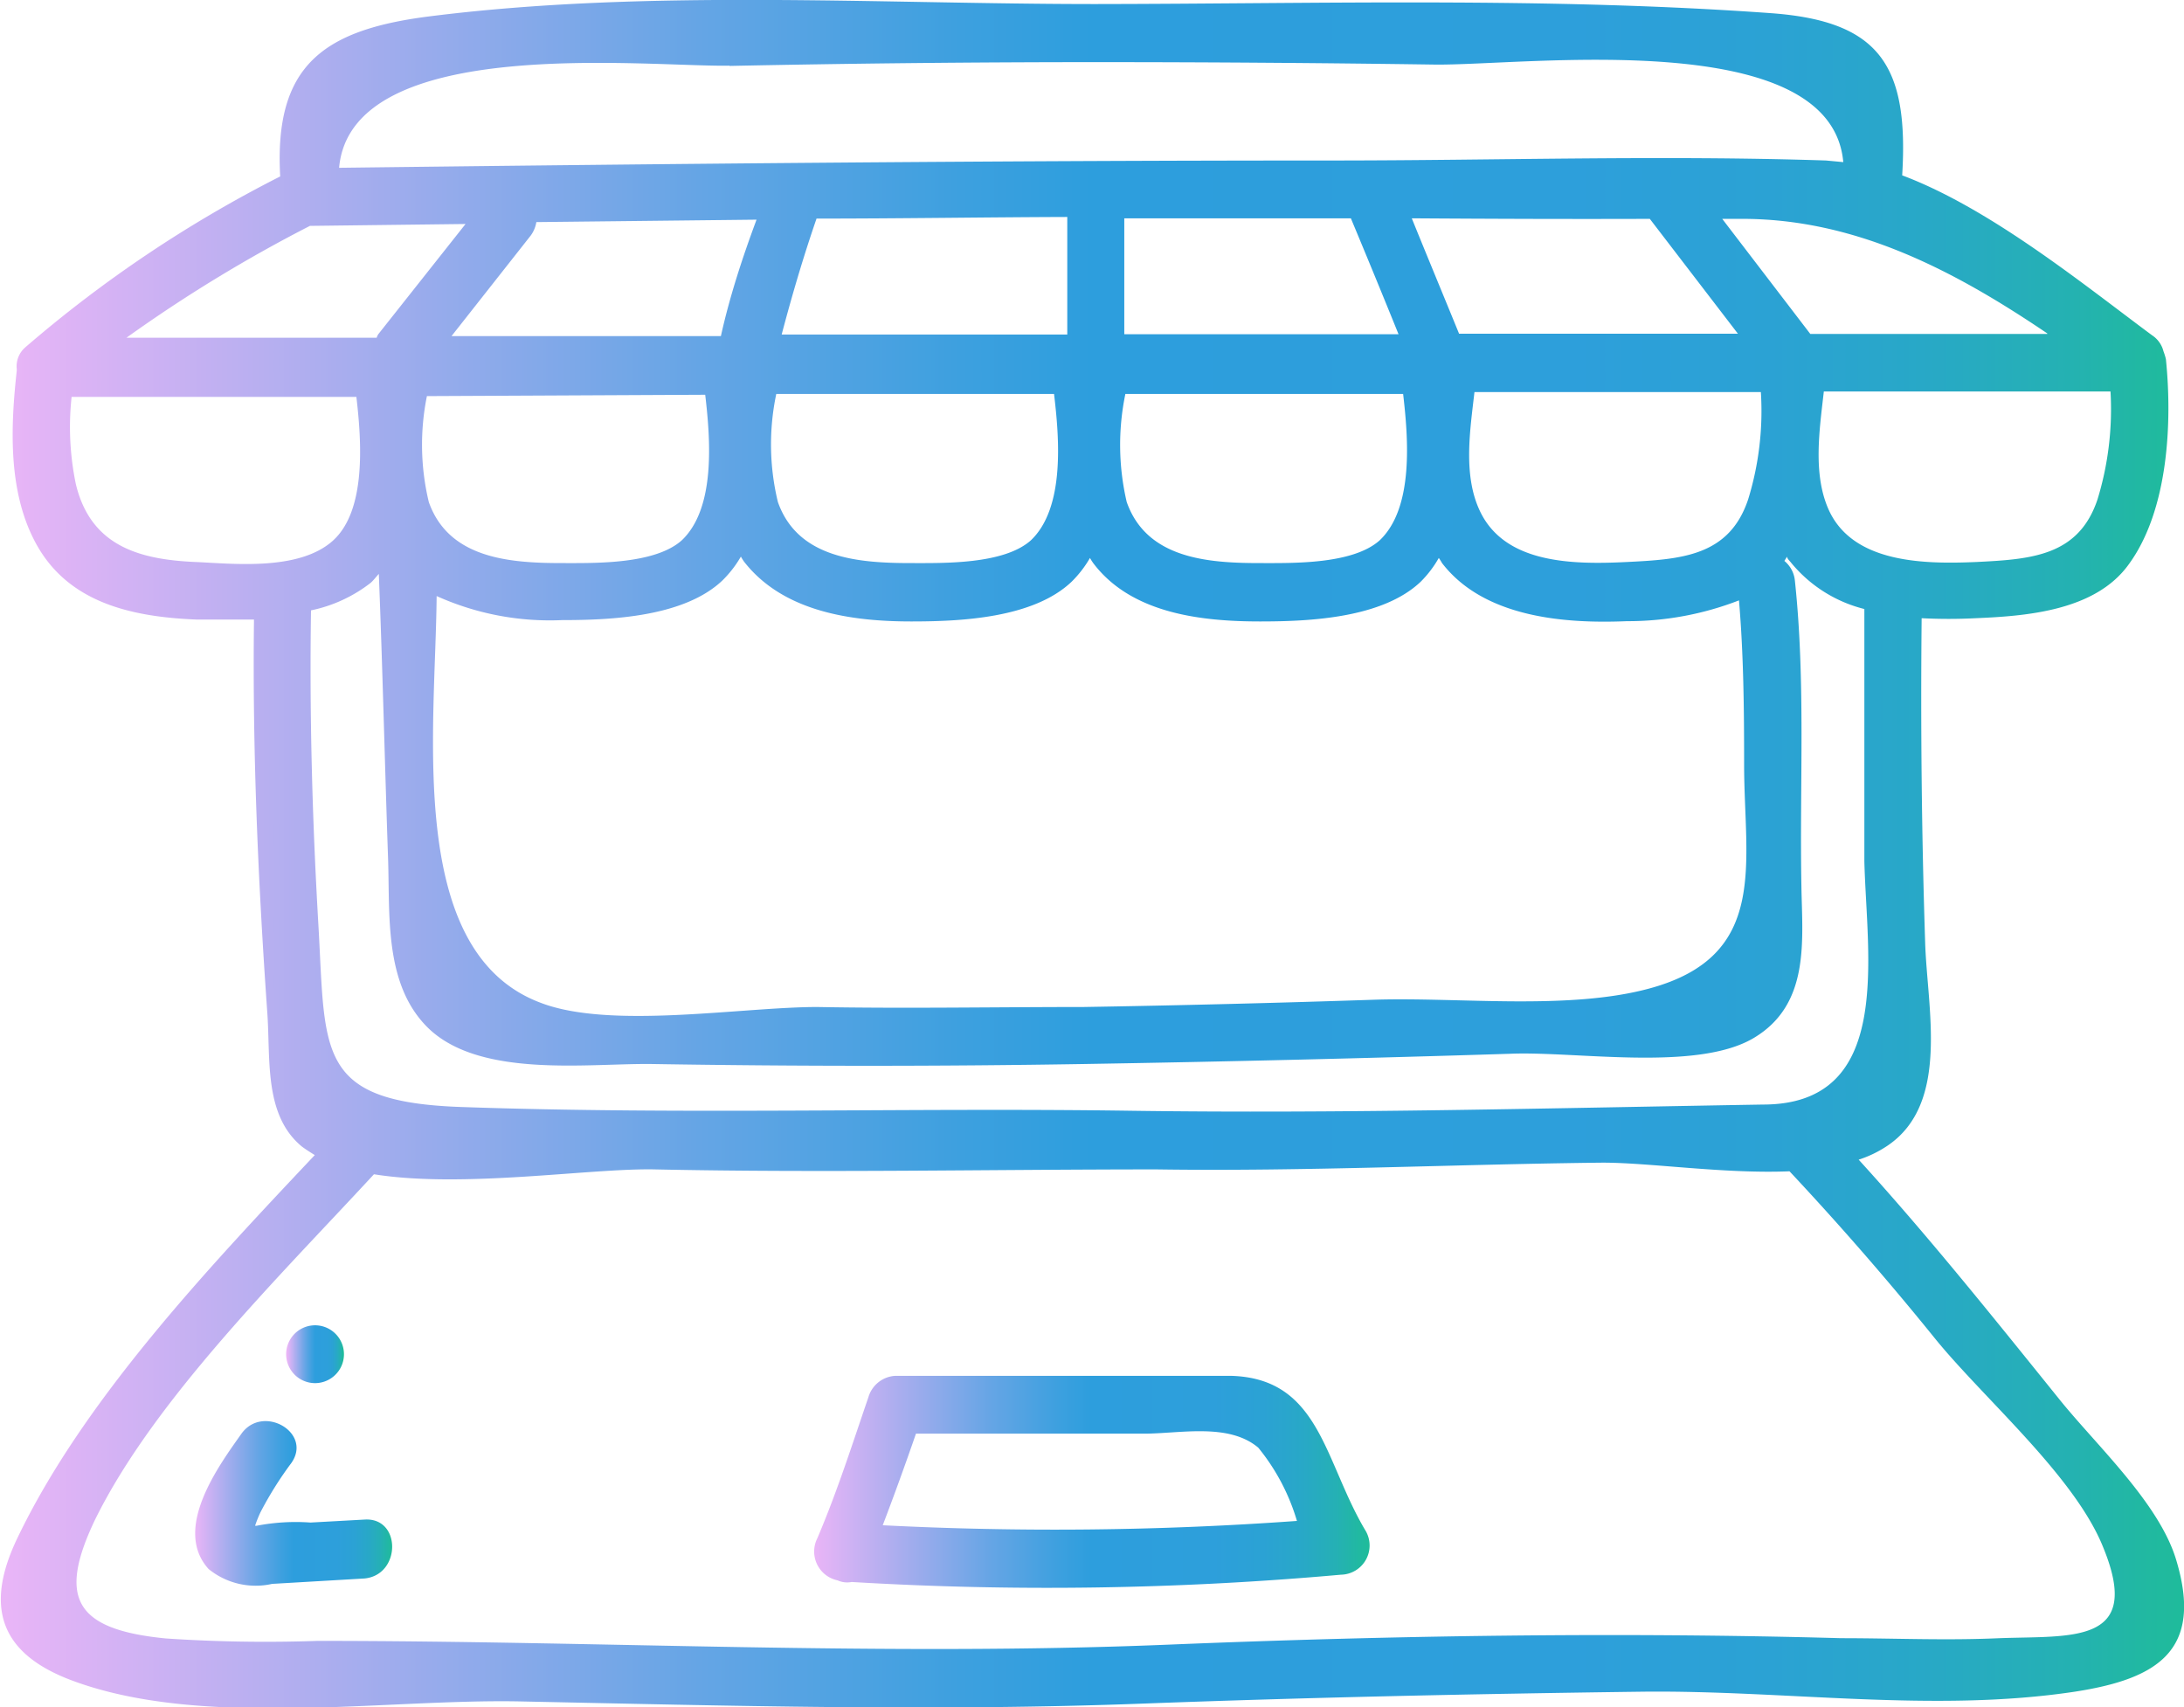 <svg xmlns="http://www.w3.org/2000/svg" xmlns:xlink="http://www.w3.org/1999/xlink" viewBox="0 0 80.83 63.18"><defs><linearGradient id="Degradado_sin_nombre_109" y1="31.59" x2="80.83" y2="31.59" gradientUnits="userSpaceOnUse"><stop offset="0" stop-color="#eab5f7"/><stop offset="0.16" stop-color="#a7adee"/><stop offset="0.32" stop-color="#65a5e5"/><stop offset="0.44" stop-color="#3da0df"/><stop offset="0.5" stop-color="#2d9edd"/><stop offset="0.72" stop-color="#2d9fdb"/><stop offset="0.81" stop-color="#2ba2d4"/><stop offset="0.88" stop-color="#28a8c7"/><stop offset="0.94" stop-color="#25b0b5"/><stop offset="0.99" stop-color="#20ba9e"/><stop offset="1" stop-color="#1fbb9b"/></linearGradient><linearGradient id="Degradado_sin_nombre_109-2" x1="30.12" y1="54.83" x2="50.65" y2="54.83" xlink:href="#Degradado_sin_nombre_109"/><linearGradient id="Degradado_sin_nombre_109-3" x1="7.21" y1="55.61" x2="14.52" y2="55.61" xlink:href="#Degradado_sin_nombre_109"/><linearGradient id="Degradado_sin_nombre_109-4" x1="10.63" y1="50.12" x2="12.7" y2="50.12" xlink:href="#Degradado_sin_nombre_109"/></defs><g id="Capa_2" data-name="Capa 2"><g id="Capa_1-2" data-name="Capa 1"><path d="M80.54,57.73c-.64-2.13-3-4.28-4.37-6-2.42-3-4.82-6-7.38-8.81a4.25,4.25,0,0,0,1.07-.52c2.32-1.57,1.46-5.11,1.39-7.52-.13-4-.17-8-.13-12a19.65,19.65,0,0,0,2,0c1.91-.08,4.44-.28,5.67-2,1.46-2,1.61-5.25,1.37-7.59a2.46,2.46,0,0,0-.09-.29,1,1,0,0,0-.42-.59l0,0c-2.56-1.9-6-4.7-9.25-5.92v0c.25-4.07-.84-5.7-4.82-6C57.3-.11,48.84.14,40.54.15c-8.08,0-16.65-.56-24.68.46-3.9.5-5.72,1.82-5.49,5.92A46.8,46.8,0,0,0,.93,12.86a0,0,0,0,1,0,0h0a.93.93,0,0,0-.31.8s0,0,0,.06C.39,15.8.3,18.12,1.27,20c1.18,2.3,3.57,2.83,6,2.93.64,0,1.38,0,2.13,0-.06,4.84.15,9.68.49,14.51.13,1.74-.14,3.83,1.29,5,.15.11.31.21.47.31-4,4.24-8.56,9.08-11,14.16-1.2,2.49-.72,4.26,2,5.28,4.8,1.8,11.59.68,16.59.78,7.7.16,15.39.37,23.08.08,6.16-.23,12.31-.36,18.47-.44,5.29-.06,10.77.79,16,0C79.83,62.14,81.56,61.1,80.54,57.73ZM77.63,18.48c-.7,2.1-2.45,2.22-4.49,2.32-1.88.08-4.52.06-5.44-1.89-.62-1.33-.36-3-.2-4.42,3.54,0,7.07,0,10.61,0A11.39,11.39,0,0,1,77.63,18.48ZM64.55,28.3c0,3.65.94,7.07-3.49,8.28-3,.82-7.05.32-10.19.42q-5.38.18-10.79.27c-3.27,0-6.55.06-9.83,0-2.8,0-7.67.84-10.25-.16C15,35.23,16.12,27,16.16,22.06a10.19,10.19,0,0,0,4.65.89c1.83,0,4.51-.12,5.93-1.47a4.14,4.14,0,0,0,.68-.88,2,2,0,0,0,.12.19C29,22.66,31.55,23,33.73,23c1.83,0,4.51-.12,5.93-1.47a4.14,4.14,0,0,0,.68-.88,2,2,0,0,0,.12.19c1.41,1.87,4,2.16,6.18,2.16,1.83,0,4.52-.12,5.94-1.47a4.1,4.1,0,0,0,.67-.88,2,2,0,0,1,.12.19c1.54,2,4.49,2.25,6.84,2.15a11.37,11.37,0,0,0,4.15-.77C64.53,24.21,64.55,26.25,64.55,28.3ZM11.47,8.36l5.76-.07L14,12.37a.52.52,0,0,0-.06.13l-9.26,0A53.65,53.65,0,0,1,11.47,8.36Zm64.3,4c-2.93,0-5.85,0-8.77,0L63.74,8.1h.67C68.65,8.08,72.31,10,75.77,12.34ZM64.7,18.48c-.7,2.1-2.46,2.22-4.49,2.32s-4.52.06-5.44-1.89c-.63-1.33-.36-3-.2-4.4l10.6,0A11.11,11.11,0,0,1,64.7,18.48ZM51.06,20c-1,.89-3.2.84-4.42.84-1.93,0-4.2-.16-4.94-2.26a9.28,9.28,0,0,1-.05-4H51.93C52.11,16.14,52.35,18.78,51.06,20ZM38.15,20c-1,.89-3.21.84-4.42.84-1.93,0-4.2-.16-4.94-2.26a9.05,9.05,0,0,1-.06-4l10.28,0C39.2,16.17,39.43,18.79,38.15,20ZM25.23,20c-1,.89-3.2.84-4.42.84-1.93,0-4.2-.16-4.94-2.26a9.08,9.08,0,0,1-.07-3.92l10.3-.05C26.29,16.23,26.5,18.8,25.23,20ZM61.06,8.1l3.26,4.25H54c-.58-1.42-1.17-2.84-1.75-4.27C55.21,8.1,58.13,8.11,61.06,8.1ZM50,8.09q.89,2.13,1.76,4.28H41.61V8.08H50Zm-10.5,4.29-10.57,0c.38-1.44.8-2.87,1.29-4.29,3.09,0,6.19-.05,9.28-.06Zm-12.79.06-10,0,2.93-3.72a1.14,1.14,0,0,0,.21-.5l8.15-.09C27.46,9.58,27,11,26.68,12.44Zm.29-10q6.78-.14,13.57-.14,6.27,0,12.53.09C56.46,2.43,67.77.93,68.22,6l-.64-.06c-6.09-.2-12.22,0-18.31,0-12.24,0-24.48.12-36.72.27C13,1.22,24,2.49,27,2.43ZM7.24,20.8c-2.12-.09-3.88-.61-4.43-2.87a10.35,10.35,0,0,1-.16-3.24l10.54,0c.19,1.63.38,4.21-.88,5.33S8.61,20.86,7.24,20.8Zm6.48.77c.11-.1.2-.22.3-.33.14,3.49.22,7,.34,10.46.08,2.12-.17,4.73,1.49,6.35,1.94,1.88,6,1.29,8.32,1.33q8,.13,15.91,0T55.9,39c2.42-.1,6.89.67,9-.58s1.8-3.64,1.77-5.63c-.07-3.77.16-7.54-.24-11.29a1.08,1.08,0,0,0-.39-.74l.1-.16c0,.08.1.16.16.24A5.11,5.11,0,0,0,69,22.54s0,.08,0,.13c0,3.07,0,6.14,0,9.21.09,3.56,1.09,9-3.75,9-7.78.13-15.58.34-23.37.23-8.28-.12-16.55.15-24.83-.14-5.33-.19-5-2-5.26-6.63-.23-3.92-.34-7.83-.28-11.75A5.36,5.36,0,0,0,13.72,21.57ZM74,60.63c-2,.09-3.91,0-5.86,0-8.3-.23-16.62-.1-24.92.24-10.5.43-21-.14-31.47-.14a55.27,55.27,0,0,1-5.61-.09c-3.38-.33-4-1.5-2.63-4.38,2.18-4.44,6.82-9,10.33-12.8,3.31.53,8-.23,10.39-.18,6.2.13,12.38,0,18.58,0,5.51.08,11-.19,16.5-.25,1.77,0,4.51.42,6.92.32q2.81,3,5.41,6.22c1.81,2.22,5.15,5.07,6.2,7.7C79.32,60.88,76.68,60.53,74,60.63Z" style="fill:url(#Degradado_sin_nombre_109)"/><path d="M45.54,50.92c-4.13,0-8.27,0-12.4,0a1.1,1.1,0,0,0-1,.79c-.6,1.75-1.16,3.51-1.89,5.22,0,0,0,0,0,0A1.09,1.09,0,0,0,31,58.49a.86.86,0,0,0,.52.06,121.64,121.64,0,0,0,18.11-.27,1.08,1.08,0,0,0,.92-1.61C49,54.09,48.87,51,45.54,50.92ZM32.67,56.45q.64-1.68,1.23-3.39h8.44c1.33,0,3.13-.41,4.23.52A7.75,7.75,0,0,1,48,56.29,124.62,124.62,0,0,1,32.67,56.45Z" style="fill:url(#Degradado_sin_nombre_109-2)"/><path d="M13.49,56.24l-2,.11a7.62,7.62,0,0,0-2,.12H9.44a4.34,4.34,0,0,1,.2-.5,13.21,13.21,0,0,1,1.14-1.82c.8-1.13-1.06-2.2-1.85-1.08s-2.57,3.5-1.21,5a2.76,2.76,0,0,0,2.35.55l3.42-.2C14.85,58.29,14.86,56.15,13.49,56.24Z" style="fill:url(#Degradado_sin_nombre_109-3)"/><path d="M11.66,51.19a1.07,1.07,0,0,0,0-2.14A1.07,1.07,0,0,0,11.66,51.19Z" style="fill:url(#Degradado_sin_nombre_109-4)"/></g></g></svg>
